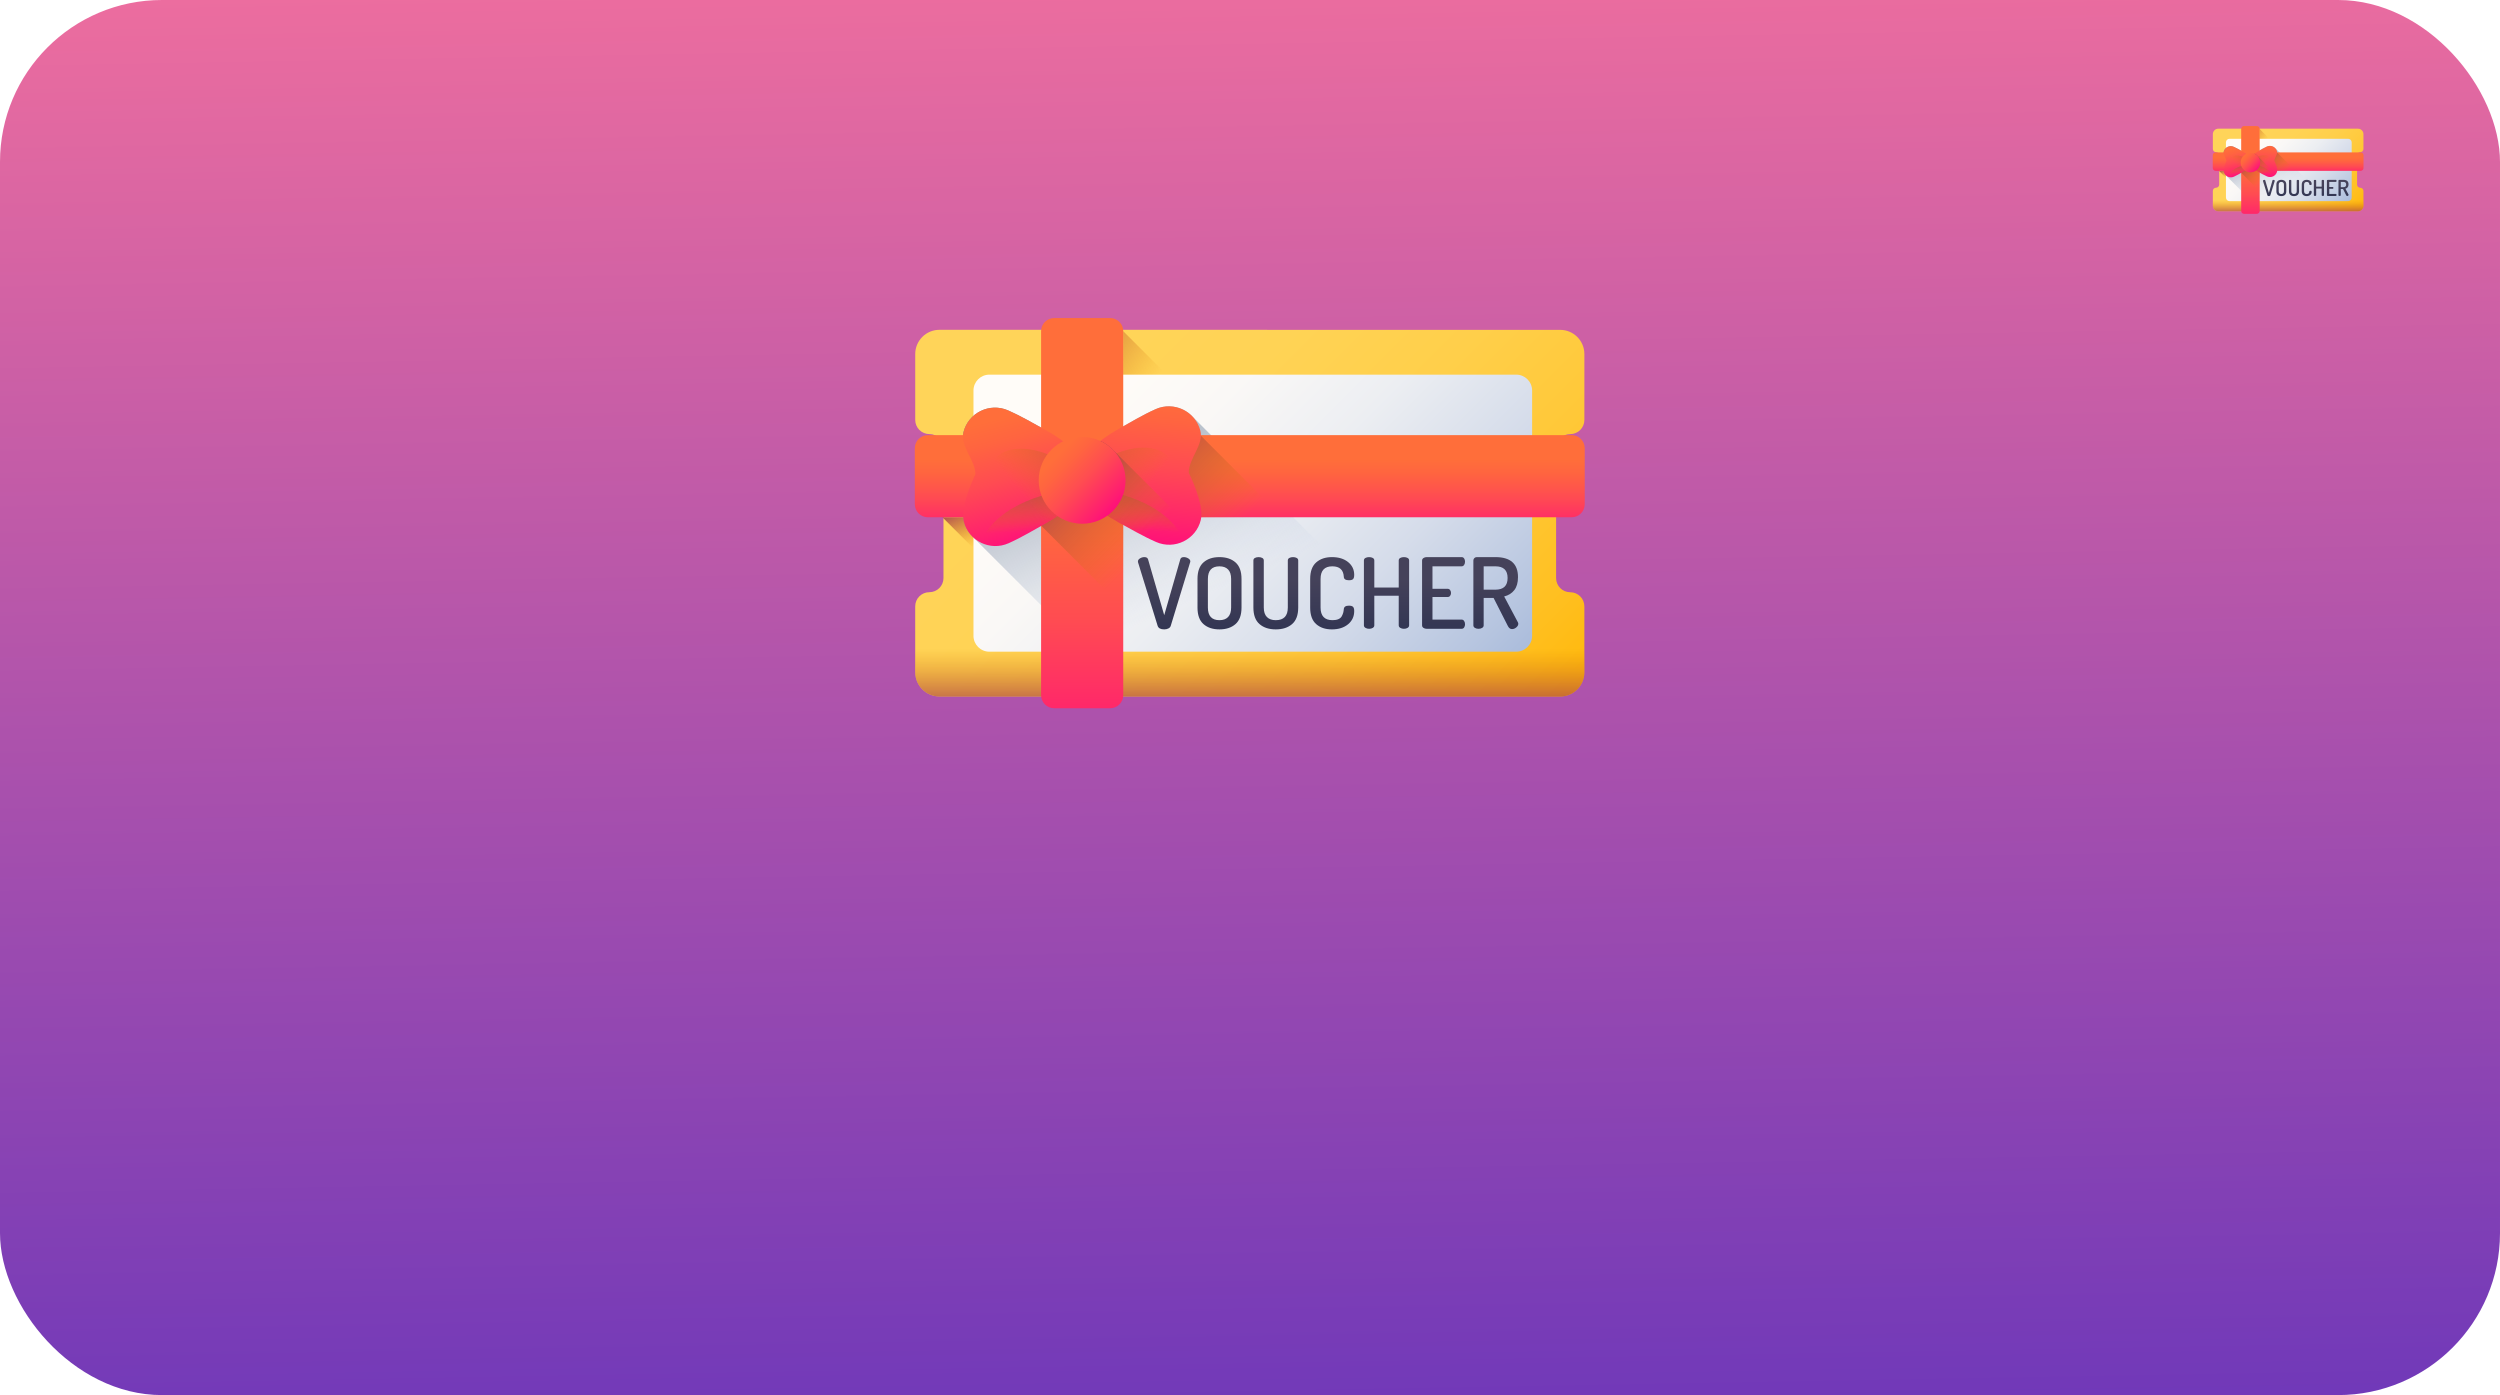 <svg width="448" height="250" viewBox="0 0 448 250" fill="none" xmlns="http://www.w3.org/2000/svg">
<rect width="448" height="250" rx="29.025" fill="url(#paint0_linear)"/>
<path d="M281.388 77.793C282.786 77.793 283.92 76.66 283.92 75.261L283.921 63.453C283.921 61.055 281.978 59.11 279.579 59.11L168.352 59.102C165.953 59.102 164.009 61.046 164.009 63.444V75.252C164.009 76.651 165.142 77.785 166.54 77.786C167.94 77.786 169.073 78.919 169.073 80.318L169.071 103.589C169.071 104.988 167.937 106.122 166.538 106.122C165.14 106.122 164.006 107.256 164.006 108.654L164.005 120.463C164.005 122.861 165.949 124.805 168.347 124.806L279.575 124.813C281.973 124.813 283.918 122.869 283.918 120.471L283.918 108.663C283.918 107.264 282.785 106.13 281.386 106.13C279.987 106.13 278.853 104.996 278.853 103.597L278.855 80.325C278.855 78.927 279.989 77.793 281.388 77.793Z" fill="url(#paint1_linear)"/>
<path d="M164.006 109.48L164.005 120.463C164.005 122.861 165.948 124.805 168.346 124.806L279.574 124.813C281.973 124.813 283.917 122.869 283.917 120.472L283.918 109.481H164.006V109.48Z" fill="url(#paint2_linear)"/>
<path d="M168.882 92.694L176.855 100.667V92.694H168.882Z" fill="url(#paint3_linear)"/>
<path d="M201.279 59.345L209.912 67.977H201.279V59.345Z" fill="url(#paint4_linear)"/>
<path d="M271.709 116.781H177.294C175.721 116.781 174.446 115.507 174.446 113.933V69.985C174.446 68.412 175.721 67.136 177.294 67.136H271.709C273.282 67.136 274.557 68.412 274.557 69.985V113.933C274.557 115.506 273.282 116.781 271.709 116.781Z" fill="url(#paint5_linear)"/>
<path d="M213.822 74.777C212.196 72.951 209.492 72.246 207.08 73.323C204.722 74.378 202.455 75.757 200.381 76.909C199.127 77.606 198.1 78.309 197.183 79.01C196.191 78.551 195.086 78.294 193.922 78.294C192.7 78.294 191.545 78.576 190.515 79.078C189.609 78.403 188.594 77.727 187.364 77.058C185.28 75.925 183.001 74.568 180.633 73.536C177.325 72.094 173.499 73.982 172.64 77.486C172.025 80 174.82 82.489 174.794 84.989C174.794 84.989 171.995 90.642 172.715 93.471C173.013 94.641 173.643 95.625 174.472 96.363L197.964 119.855C198.114 120.025 198.276 120.185 198.443 120.335C198.912 120.863 199.471 121.298 200.087 121.624C200.181 121.674 200.276 121.721 200.372 121.765C200.376 121.766 200.38 121.768 200.383 121.769C200.476 121.812 200.569 121.853 200.664 121.89C200.672 121.893 200.679 121.896 200.686 121.898C200.777 121.934 200.869 121.968 200.961 121.999C200.973 122.003 200.984 122.006 200.996 122.01C201.084 122.039 201.174 122.066 201.263 122.092C201.279 122.095 201.295 122.1 201.31 122.104C201.396 122.127 201.483 122.148 201.57 122.168C201.589 122.172 201.609 122.176 201.628 122.18C201.712 122.198 201.796 122.213 201.881 122.227C201.904 122.231 201.927 122.235 201.949 122.238C202.031 122.251 202.112 122.261 202.195 122.27C202.221 122.273 202.247 122.276 202.274 122.278C202.352 122.287 202.431 122.291 202.511 122.296C202.54 122.298 202.569 122.3 202.6 122.3C202.676 122.304 202.752 122.305 202.829 122.305C202.861 122.305 202.894 122.305 202.927 122.304C203 122.303 203.074 122.3 203.147 122.296C203.183 122.293 203.219 122.292 203.255 122.289C203.326 122.284 203.397 122.277 203.468 122.268C203.506 122.264 203.544 122.26 203.582 122.256C203.651 122.246 203.721 122.235 203.789 122.223C203.83 122.216 203.869 122.211 203.909 122.202C203.976 122.19 204.044 122.174 204.113 122.158C204.153 122.149 204.193 122.141 204.234 122.131C204.302 122.114 204.37 122.093 204.438 122.073C204.477 122.062 204.518 122.052 204.557 122.039C204.63 122.017 204.703 121.99 204.774 121.964C204.809 121.952 204.844 121.941 204.878 121.929C204.984 121.888 205.09 121.844 205.195 121.798C206.669 121.139 208.107 120.353 209.486 119.575C209.76 119.419 210.034 119.264 210.304 119.11C210.846 118.803 211.376 118.5 211.894 118.212C212.623 117.806 213.277 117.399 213.877 116.991C213.907 116.971 213.934 116.951 213.963 116.93C215.216 117.795 216.736 118.303 218.373 118.303C220.062 118.303 221.625 117.762 222.9 116.848C223.508 117.255 224.171 117.66 224.911 118.063C225.172 118.205 225.436 118.35 225.703 118.499C227.302 119.383 229.002 120.356 230.759 121.184C231.052 121.322 231.347 121.457 231.643 121.585C231.749 121.632 231.856 121.674 231.962 121.713C231.996 121.726 232.03 121.736 232.064 121.748C232.066 121.749 232.069 121.75 232.072 121.751C232.106 121.763 232.139 121.774 232.173 121.785C232.21 121.797 232.247 121.81 232.283 121.821C232.323 121.833 232.362 121.843 232.401 121.854C232.467 121.873 232.533 121.892 232.6 121.908C232.607 121.91 232.611 121.911 232.618 121.913C232.654 121.921 232.691 121.928 232.728 121.936C232.796 121.951 232.865 121.966 232.934 121.979C232.971 121.986 233.008 121.991 233.045 121.997C233.077 122.002 233.107 122.007 233.138 122.012C233.179 122.017 233.22 122.024 233.261 122.028C233.298 122.033 233.336 122.037 233.373 122.04C233.439 122.047 233.505 122.054 233.57 122.059C233.581 122.06 233.591 122.06 233.602 122.06C233.633 122.062 233.664 122.063 233.695 122.064C233.769 122.068 233.842 122.071 233.916 122.071C233.949 122.071 233.981 122.071 234.014 122.071H234.025C234.05 122.071 234.075 122.071 234.101 122.07C234.148 122.069 234.196 122.067 234.243 122.065C234.273 122.063 234.303 122.061 234.332 122.06C234.4 122.055 234.467 122.05 234.535 122.044C234.549 122.042 234.565 122.04 234.58 122.039C234.602 122.037 234.625 122.034 234.647 122.03C234.73 122.021 234.811 122.01 234.893 121.996C234.916 121.993 234.938 121.989 234.961 121.985C234.973 121.983 234.987 121.981 235 121.978C235.014 121.976 235.028 121.973 235.042 121.971C235.1 121.961 235.157 121.948 235.214 121.935C235.233 121.931 235.252 121.927 235.27 121.922C235.339 121.907 235.408 121.89 235.476 121.872C235.492 121.867 235.508 121.863 235.524 121.858C235.527 121.857 235.529 121.856 235.531 121.856C235.547 121.852 235.561 121.847 235.576 121.843C235.667 121.818 235.757 121.789 235.845 121.759C235.856 121.755 235.867 121.752 235.877 121.748C235.97 121.716 236.062 121.681 236.153 121.645C236.16 121.642 236.168 121.639 236.175 121.635C236.243 121.608 236.31 121.58 236.376 121.549C236.387 121.544 236.398 121.539 236.409 121.535C236.424 121.527 236.439 121.52 236.454 121.513C236.458 121.511 236.462 121.51 236.465 121.508C236.725 121.385 236.974 121.244 237.213 121.085C237.218 121.081 237.224 121.078 237.229 121.074C237.489 120.9 237.736 120.704 237.966 120.49C237.968 120.488 237.969 120.486 237.971 120.484C238.76 119.745 239.355 118.777 239.634 117.636C240.329 114.801 237.478 109.174 237.478 109.174C237.428 106.673 240.2 104.159 239.56 101.651C239.261 100.476 238.627 99.489 237.794 98.749L213.822 74.777Z" fill="url(#paint6_linear)"/>
<path d="M163.933 90.351V80.319C163.933 79.025 164.981 77.976 166.276 77.976H281.639C282.933 77.976 283.983 79.025 283.983 80.319V90.351C283.983 91.645 282.934 92.695 281.639 92.695H166.276C164.981 92.695 163.933 91.645 163.933 90.351V90.351Z" fill="url(#paint7_linear)"/>
<path d="M206.26 92.695H229.811L215.092 77.976H206.26V92.695Z" fill="url(#paint8_linear)"/>
<path d="M198.939 126.916H188.907C187.613 126.916 186.564 125.866 186.564 124.572V59.344C186.564 58.05 187.613 57 188.907 57H198.939C200.233 57 201.283 58.049 201.283 59.344V124.572C201.283 125.866 200.233 126.916 198.939 126.916Z" fill="url(#paint9_linear)"/>
<path d="M186.564 94.185L201.284 108.904V87.789H186.564V94.185Z" fill="url(#paint10_linear)"/>
<path d="M192.026 80.269C190.736 79.203 189.319 78.119 187.364 77.057C185.28 75.923 183 74.566 180.632 73.533C177.324 72.093 173.499 73.98 172.64 77.485C172.025 79.999 174.82 82.487 174.794 84.988C174.794 84.988 171.995 90.641 172.715 93.469C173.606 96.965 177.45 98.817 180.743 97.345C183.102 96.291 185.369 94.912 187.442 93.759C189.387 92.678 190.794 91.581 192.074 90.503C195.254 87.825 195.231 82.917 192.026 80.269Z" fill="url(#paint11_linear)"/>
<path d="M213.027 84.722C212.977 82.221 215.749 79.706 215.11 77.198C214.219 73.702 210.375 71.85 207.082 73.322C204.723 74.376 202.456 75.755 200.383 76.908C198.438 77.99 197.031 79.086 195.752 80.163C192.571 82.842 192.595 87.751 195.799 90.398C197.089 91.464 198.506 92.547 200.461 93.611C202.546 94.744 204.825 96.101 207.193 97.133C210.501 98.575 214.327 96.687 215.185 93.183C215.879 90.348 213.027 84.722 213.027 84.722Z" fill="url(#paint12_linear)"/>
<path d="M192.072 90.505C193.085 89.651 193.771 88.572 194.134 87.411C188.252 87.966 179.068 90.003 175.633 97.172C177.153 97.976 179.022 98.114 180.741 97.346C183.099 96.292 185.366 94.913 187.44 93.761C189.385 92.679 190.791 91.582 192.072 90.505Z" fill="url(#paint13_linear)"/>
<path d="M177.227 84.992C177.238 87.346 177.547 93.821 184.04 95.677C185.217 95.029 186.355 94.364 187.441 93.76C189.386 92.68 190.792 91.582 192.073 90.505C193.855 89.004 194.631 86.802 194.404 84.69C194.404 84.69 190.996 82.87 189.483 82.147C181.309 78.234 177.211 81.68 177.227 84.992Z" fill="url(#paint14_linear)"/>
<path d="M195.797 90.4C194.776 89.556 194.08 88.483 193.705 87.325C199.592 87.825 208.795 89.776 212.297 96.913C210.784 97.731 208.917 97.887 207.191 97.135C204.822 96.103 202.543 94.745 200.459 93.612C198.504 92.549 197.087 91.465 195.797 90.4Z" fill="url(#paint15_linear)"/>
<path d="M210.592 84.748C210.603 87.102 210.355 93.579 203.88 95.496C202.697 94.859 201.552 94.205 200.461 93.611C198.506 92.549 197.089 91.465 195.8 90.399C194.002 88.915 193.207 86.721 193.413 84.606C193.413 84.606 196.803 82.755 198.31 82.017C206.448 78.028 210.577 81.437 210.592 84.748Z" fill="url(#paint16_linear)"/>
<path d="M214.165 95.319L199.607 80.763C198.925 80.032 198.102 79.434 197.183 79.009C196.678 79.395 196.207 79.781 195.751 80.164C192.571 82.842 192.594 87.75 195.8 90.399C197.089 91.464 198.506 92.548 200.462 93.611C202.546 94.744 204.825 96.101 207.194 97.133C209.741 98.244 212.595 97.377 214.165 95.319Z" fill="url(#paint17_linear)"/>
<path d="M201.695 86.073C201.695 90.368 198.212 93.852 193.916 93.852C189.62 93.852 186.137 90.368 186.137 86.073C186.137 81.776 189.62 78.294 193.916 78.294C198.212 78.294 201.695 81.776 201.695 86.073Z" fill="url(#paint18_linear)"/>
<path d="M203.917 100.607C203.917 100.397 204.041 100.215 204.286 100.062C204.532 99.91 204.796 99.834 205.077 99.834C205.429 99.834 205.645 99.963 205.728 100.221L208.628 110.238L211.51 100.221C211.59 99.963 211.8 99.834 212.138 99.834C212.418 99.834 212.682 99.91 212.933 100.062C213.183 100.213 213.309 100.395 213.309 100.605C213.309 100.639 213.297 100.692 213.274 100.762L209.796 112.151C209.738 112.351 209.597 112.508 209.377 112.619C209.156 112.731 208.906 112.787 208.628 112.787C207.983 112.787 207.591 112.576 207.45 112.154L203.934 100.766C203.923 100.73 203.917 100.678 203.917 100.607Z" fill="url(#paint19_linear)"/>
<path d="M214.591 108.868V103.753C214.591 102.406 214.948 101.416 215.662 100.783C216.377 100.15 217.332 99.834 218.527 99.834C219.723 99.834 220.68 100.15 221.401 100.783C222.121 101.416 222.481 102.406 222.481 103.753V108.868C222.481 110.215 222.121 111.205 221.401 111.837C220.68 112.47 219.723 112.787 218.527 112.787C217.332 112.787 216.377 112.47 215.662 111.837C214.947 111.205 214.591 110.215 214.591 108.868ZM216.453 108.868C216.453 110.379 217.144 111.135 218.527 111.135C219.195 111.135 219.711 110.947 220.073 110.572C220.436 110.198 220.618 109.629 220.618 108.868V103.753C220.618 102.991 220.437 102.424 220.073 102.049C219.711 101.673 219.195 101.487 218.527 101.487C217.144 101.487 216.453 102.242 216.453 103.753V108.868Z" fill="url(#paint20_linear)"/>
<path d="M224.608 108.869V100.432C224.608 100.234 224.699 100.083 224.88 99.984C225.062 99.885 225.282 99.835 225.54 99.835C225.797 99.835 226.017 99.885 226.198 99.984C226.381 100.083 226.471 100.234 226.471 100.432V108.869C226.471 109.63 226.658 110.199 227.034 110.573C227.408 110.948 227.936 111.136 228.616 111.136C230.056 111.136 230.777 110.38 230.777 108.868V100.432C230.777 100.233 230.868 100.083 231.05 99.984C231.231 99.885 231.45 99.834 231.709 99.834C231.966 99.834 232.186 99.885 232.368 99.984C232.549 100.083 232.64 100.233 232.64 100.432V108.868C232.64 110.216 232.274 111.205 231.542 111.838C230.809 112.471 229.834 112.787 228.616 112.787C227.408 112.787 226.439 112.471 225.707 111.838C224.974 111.206 224.608 110.216 224.608 108.869Z" fill="url(#paint21_linear)"/>
<path d="M234.783 108.868V103.753C234.783 102.406 235.143 101.416 235.864 100.783C236.585 100.15 237.525 99.834 238.685 99.834C239.88 99.834 240.844 100.13 241.576 100.721C242.308 101.313 242.674 102.077 242.674 103.014C242.674 103.39 242.604 103.644 242.463 103.779C242.323 103.914 242.082 103.982 241.742 103.982C241.133 103.982 240.823 103.776 240.811 103.366C240.741 102.113 240.055 101.486 238.755 101.486C237.349 101.486 236.646 102.241 236.646 103.753V108.868C236.646 110.379 237.361 111.135 238.79 111.135C239.212 111.135 239.563 111.073 239.845 110.951C240.126 110.827 240.328 110.648 240.451 110.414C240.574 110.18 240.659 109.975 240.705 109.799C240.752 109.624 240.788 109.406 240.811 109.149C240.847 108.739 241.151 108.534 241.725 108.534C242.065 108.534 242.308 108.601 242.455 108.736C242.6 108.871 242.674 109.125 242.674 109.501C242.674 110.473 242.305 111.264 241.567 111.873C240.829 112.482 239.862 112.787 238.668 112.787C237.507 112.787 236.57 112.47 235.856 111.837C235.14 111.205 234.783 110.215 234.783 108.868Z" fill="url(#paint22_linear)"/>
<path d="M244.413 112.066V100.431C244.413 100.233 244.504 100.083 244.685 99.984C244.866 99.885 245.086 99.834 245.345 99.834C245.602 99.834 245.822 99.884 246.003 99.984C246.184 100.083 246.276 100.233 246.276 100.431V105.282H250.652V100.431C250.652 100.233 250.743 100.083 250.924 99.984C251.106 99.885 251.325 99.834 251.584 99.834C251.841 99.834 252.061 99.884 252.242 99.984C252.424 100.083 252.514 100.233 252.514 100.431V112.066C252.514 112.254 252.424 112.403 252.242 112.514C252.061 112.626 251.841 112.682 251.584 112.682C251.337 112.682 251.12 112.626 250.933 112.514C250.746 112.403 250.652 112.254 250.652 112.066V106.759H246.276V112.066C246.276 112.254 246.184 112.403 246.003 112.514C245.822 112.626 245.602 112.682 245.345 112.682C245.098 112.682 244.881 112.626 244.694 112.514C244.507 112.403 244.413 112.254 244.413 112.066Z" fill="url(#paint23_linear)"/>
<path d="M254.836 112.066V100.449C254.836 100.262 254.918 100.113 255.082 100.001C255.246 99.889 255.44 99.834 255.662 99.834H261.919C262.118 99.834 262.27 99.916 262.376 100.08C262.481 100.244 262.534 100.431 262.534 100.642C262.534 100.877 262.478 101.076 262.367 101.24C262.256 101.404 262.106 101.486 261.919 101.486H256.699V105.511H259.405C259.593 105.511 259.742 105.584 259.854 105.73C259.965 105.877 260.021 106.055 260.021 106.267C260.021 106.454 259.968 106.621 259.862 106.768C259.757 106.914 259.605 106.987 259.405 106.987H256.699V111.029H261.919C262.106 111.029 262.256 111.111 262.367 111.275C262.478 111.44 262.534 111.639 262.534 111.873C262.534 112.084 262.481 112.271 262.376 112.435C262.27 112.599 262.118 112.681 261.919 112.681H255.662C255.44 112.681 255.246 112.626 255.082 112.514C254.918 112.403 254.836 112.254 254.836 112.066Z" fill="url(#paint24_linear)"/>
<path d="M264.028 112.066V100.431C264.028 100.268 264.086 100.127 264.204 100.01C264.32 99.893 264.468 99.834 264.643 99.834H267.982C270.677 99.834 272.024 101.03 272.024 103.419C272.024 104.411 271.802 105.19 271.357 105.756C270.911 106.322 270.308 106.698 269.547 106.885L272.007 111.518C272.054 111.6 272.077 111.688 272.077 111.782C272.077 112.017 271.957 112.234 271.717 112.434C271.476 112.634 271.222 112.734 270.953 112.734C270.648 112.734 270.402 112.552 270.214 112.188L267.648 107.145H265.873V112.064C265.873 112.252 265.782 112.402 265.601 112.514C265.42 112.626 265.2 112.682 264.941 112.682C264.696 112.682 264.482 112.626 264.3 112.514C264.119 112.403 264.028 112.254 264.028 112.066ZM265.874 105.669H267.982C269.435 105.669 270.162 104.973 270.162 103.578C270.162 102.184 269.435 101.486 267.982 101.486H265.874V105.669Z" fill="url(#paint25_linear)"/>
<path d="M422.96 27.267C423.275 27.267 423.53 27.012 423.53 26.697L423.531 24.039C423.531 23.499 423.093 23.062 422.553 23.062L397.519 23.06C396.979 23.06 396.542 23.497 396.542 24.037V26.695C396.542 27.01 396.797 27.265 397.112 27.265C397.427 27.265 397.682 27.52 397.682 27.835L397.681 33.073C397.681 33.388 397.426 33.643 397.111 33.643C396.796 33.643 396.541 33.898 396.541 34.213L396.541 36.87C396.541 37.41 396.979 37.848 397.518 37.848L422.552 37.849C423.092 37.849 423.53 37.412 423.53 36.872L423.53 34.215C423.53 33.9 423.275 33.645 422.96 33.645C422.645 33.645 422.39 33.389 422.39 33.074L422.39 27.837C422.39 27.522 422.646 27.267 422.96 27.267Z" fill="url(#paint26_linear)"/>
<path d="M396.541 34.398L396.541 36.871C396.541 37.41 396.978 37.848 397.518 37.848L422.552 37.85C423.092 37.85 423.53 37.412 423.53 36.872L423.53 34.399H396.541V34.398Z" fill="url(#paint27_linear)"/>
<path d="M397.641 30.62L399.435 32.415V30.62H397.641Z" fill="url(#paint28_linear)"/>
<path d="M404.93 23.115L406.873 25.058H404.93V23.115Z" fill="url(#paint29_linear)"/>
<path d="M420.782 36.042H399.532C399.178 36.042 398.891 35.755 398.891 35.401V25.509C398.891 25.155 399.178 24.868 399.532 24.868H420.782C421.136 24.868 421.423 25.155 421.423 25.509V35.401C421.423 35.755 421.136 36.042 420.782 36.042Z" fill="url(#paint30_linear)"/>
<path d="M407.752 26.588C407.386 26.177 406.777 26.018 406.234 26.261C405.703 26.498 405.193 26.808 404.727 27.068C404.444 27.225 404.213 27.383 404.007 27.541C403.783 27.437 403.535 27.38 403.273 27.38C402.998 27.38 402.738 27.443 402.506 27.556C402.302 27.404 402.073 27.252 401.797 27.101C401.328 26.846 400.815 26.541 400.282 26.309C399.537 25.984 398.676 26.409 398.483 27.198C398.344 27.764 398.973 28.324 398.967 28.886C398.967 28.886 398.337 30.159 398.5 30.796C398.567 31.059 398.709 31.28 398.895 31.446L404.182 36.734C404.216 36.772 404.253 36.808 404.29 36.842C404.396 36.961 404.522 37.059 404.66 37.132C404.681 37.143 404.703 37.154 404.724 37.163C404.725 37.164 404.726 37.164 404.727 37.164C404.748 37.174 404.769 37.183 404.79 37.192C404.792 37.192 404.794 37.193 404.795 37.194C404.816 37.202 404.836 37.209 404.857 37.216C404.86 37.217 404.862 37.218 404.865 37.219C404.885 37.225 404.905 37.231 404.925 37.237C404.929 37.238 404.932 37.239 404.936 37.24C404.955 37.245 404.974 37.25 404.994 37.254C404.998 37.255 405.003 37.256 405.007 37.257C405.026 37.261 405.045 37.264 405.064 37.268C405.069 37.268 405.074 37.269 405.079 37.27C405.098 37.273 405.116 37.275 405.135 37.277C405.14 37.278 405.146 37.279 405.152 37.279C405.17 37.281 405.188 37.282 405.206 37.283C405.212 37.283 405.219 37.284 405.226 37.284C405.243 37.285 405.26 37.285 405.277 37.285C405.285 37.285 405.292 37.285 405.299 37.285C405.316 37.285 405.333 37.284 405.349 37.283C405.357 37.282 405.365 37.282 405.373 37.282C405.389 37.28 405.405 37.279 405.421 37.277C405.43 37.276 405.438 37.275 405.447 37.274C405.462 37.272 405.478 37.269 405.494 37.267C405.503 37.265 405.511 37.264 405.52 37.262C405.536 37.259 405.551 37.256 405.566 37.252C405.575 37.25 405.584 37.248 405.594 37.246C405.609 37.242 405.624 37.237 405.64 37.233C405.648 37.23 405.657 37.228 405.666 37.225C405.683 37.22 405.699 37.214 405.715 37.208C405.723 37.206 405.731 37.203 405.738 37.2C405.762 37.191 405.786 37.181 405.81 37.171C406.142 37.023 406.465 36.846 406.776 36.671C406.837 36.636 406.899 36.601 406.96 36.566C407.082 36.497 407.201 36.429 407.318 36.364C407.482 36.273 407.629 36.181 407.764 36.089C407.771 36.084 407.777 36.08 407.783 36.075C408.065 36.27 408.407 36.384 408.776 36.384C409.156 36.384 409.508 36.263 409.795 36.057C409.932 36.148 410.081 36.24 410.247 36.33C410.306 36.362 410.366 36.395 410.426 36.428C410.785 36.627 411.168 36.846 411.564 37.033C411.63 37.064 411.696 37.094 411.763 37.123C411.787 37.134 411.81 37.143 411.834 37.152C411.842 37.155 411.85 37.157 411.857 37.16C411.858 37.16 411.858 37.16 411.859 37.16C411.867 37.163 411.874 37.166 411.882 37.168C411.89 37.171 411.898 37.174 411.907 37.176C411.916 37.179 411.924 37.181 411.933 37.184C411.948 37.188 411.963 37.192 411.978 37.196C411.979 37.196 411.98 37.197 411.982 37.197C411.99 37.199 411.998 37.2 412.007 37.202C412.022 37.206 412.038 37.209 412.053 37.212C412.062 37.213 412.07 37.214 412.078 37.216C412.085 37.217 412.092 37.218 412.099 37.219C412.108 37.22 412.118 37.222 412.127 37.223C412.135 37.224 412.144 37.225 412.152 37.225C412.167 37.227 412.182 37.229 412.196 37.23C412.199 37.23 412.201 37.23 412.204 37.23C412.211 37.23 412.217 37.231 412.224 37.231C412.241 37.232 412.258 37.232 412.274 37.233C412.282 37.233 412.289 37.233 412.296 37.232H412.299C412.304 37.232 412.31 37.232 412.316 37.232C412.326 37.232 412.337 37.231 412.348 37.231C412.354 37.231 412.361 37.23 412.368 37.23C412.383 37.229 412.398 37.228 412.413 37.226C412.417 37.226 412.42 37.225 412.423 37.225C412.429 37.225 412.434 37.224 412.439 37.223C412.457 37.221 412.476 37.219 412.494 37.216C412.499 37.215 412.504 37.214 412.509 37.213C412.512 37.212 412.515 37.212 412.518 37.212C412.521 37.211 412.525 37.211 412.528 37.21C412.541 37.208 412.553 37.205 412.566 37.202C412.57 37.201 412.575 37.2 412.579 37.199C412.594 37.195 412.61 37.192 412.625 37.188C412.629 37.187 412.633 37.185 412.636 37.184C412.637 37.184 412.637 37.184 412.638 37.184C412.641 37.183 412.644 37.182 412.648 37.181C412.668 37.175 412.688 37.169 412.708 37.162C412.711 37.161 412.713 37.161 412.716 37.16C412.736 37.153 412.757 37.145 412.778 37.136C412.779 37.136 412.781 37.135 412.783 37.134C412.798 37.128 412.813 37.122 412.828 37.115C412.83 37.114 412.833 37.113 412.835 37.112C412.839 37.11 412.842 37.108 412.845 37.107C412.846 37.106 412.847 37.106 412.848 37.106C412.906 37.078 412.962 37.046 413.016 37.011C413.017 37.01 413.019 37.009 413.02 37.008C413.078 36.969 413.134 36.925 413.186 36.877C413.186 36.876 413.186 36.876 413.187 36.875C413.364 36.709 413.498 36.491 413.561 36.234C413.717 35.596 413.076 34.33 413.076 34.33C413.065 33.767 413.688 33.201 413.545 32.637C413.477 32.372 413.334 32.15 413.147 31.983L407.752 26.588Z" fill="url(#paint31_linear)"/>
<path d="M396.525 30.094V27.836C396.525 27.544 396.761 27.308 397.053 27.308H423.018C423.309 27.308 423.545 27.544 423.545 27.836V30.094C423.545 30.385 423.309 30.621 423.018 30.621H397.053C396.761 30.621 396.525 30.385 396.525 30.094V30.094Z" fill="url(#paint32_linear)"/>
<path d="M406.052 30.621H411.353L408.04 27.308H406.052V30.621Z" fill="url(#paint33_linear)"/>
<path d="M404.405 38.323H402.147C401.856 38.323 401.62 38.087 401.62 37.795V23.114C401.62 22.823 401.856 22.587 402.147 22.587H404.405C404.697 22.587 404.933 22.823 404.933 23.114V37.795C404.933 38.087 404.697 38.323 404.405 38.323Z" fill="url(#paint34_linear)"/>
<path d="M401.62 30.956L404.933 34.269V29.516H401.62V30.956Z" fill="url(#paint35_linear)"/>
<path d="M402.846 27.824C402.556 27.584 402.237 27.34 401.797 27.101C401.328 26.846 400.815 26.541 400.281 26.308C399.537 25.984 398.676 26.409 398.483 27.198C398.344 27.763 398.973 28.323 398.967 28.886C398.967 28.886 398.337 30.159 398.5 30.795C398.7 31.582 399.565 31.999 400.307 31.668C400.837 31.43 401.348 31.12 401.814 30.86C402.252 30.617 402.569 30.37 402.857 30.128C403.573 29.525 403.567 28.42 402.846 27.824Z" fill="url(#paint36_linear)"/>
<path d="M407.573 28.826C407.562 28.263 408.186 27.697 408.042 27.133C407.841 26.346 406.976 25.929 406.235 26.26C405.704 26.498 405.194 26.808 404.727 27.067C404.29 27.311 403.973 27.558 403.685 27.8C402.969 28.403 402.974 29.508 403.696 30.104C403.986 30.343 404.305 30.587 404.745 30.827C405.214 31.082 405.727 31.387 406.26 31.619C407.005 31.944 407.866 31.519 408.059 30.73C408.215 30.092 407.573 28.826 407.573 28.826Z" fill="url(#paint37_linear)"/>
<path d="M402.859 30.128C403.087 29.936 403.241 29.693 403.323 29.432C401.999 29.557 399.932 30.015 399.159 31.628C399.501 31.809 399.922 31.841 400.309 31.668C400.84 31.43 401.35 31.12 401.817 30.861C402.254 30.617 402.571 30.37 402.859 30.128Z" fill="url(#paint38_linear)"/>
<path d="M399.517 28.887C399.519 29.417 399.589 30.874 401.05 31.292C401.315 31.146 401.571 30.996 401.816 30.86C402.253 30.617 402.57 30.37 402.858 30.128C403.259 29.79 403.434 29.294 403.383 28.819C403.383 28.819 402.616 28.41 402.275 28.247C400.435 27.366 399.513 28.142 399.517 28.887Z" fill="url(#paint39_linear)"/>
<path d="M403.697 30.104C403.468 29.914 403.311 29.673 403.227 29.412C404.551 29.525 406.623 29.964 407.411 31.57C407.071 31.754 406.65 31.789 406.262 31.62C405.729 31.388 405.216 31.082 404.747 30.827C404.307 30.588 403.988 30.344 403.697 30.104Z" fill="url(#paint40_linear)"/>
<path d="M407.025 28.832C407.028 29.362 406.972 30.82 405.514 31.251C405.248 31.108 404.991 30.961 404.745 30.827C404.305 30.588 403.986 30.344 403.696 30.104C403.291 29.77 403.112 29.276 403.159 28.8C403.159 28.8 403.922 28.384 404.261 28.218C406.092 27.32 407.022 28.087 407.025 28.832Z" fill="url(#paint41_linear)"/>
<path d="M407.829 31.211L404.553 27.935C404.399 27.771 404.214 27.636 404.007 27.54C403.894 27.627 403.787 27.714 403.685 27.8C402.969 28.403 402.974 29.508 403.696 30.104C403.986 30.344 404.305 30.588 404.745 30.827C405.214 31.082 405.727 31.387 406.26 31.62C406.834 31.87 407.476 31.675 407.829 31.211Z" fill="url(#paint42_linear)"/>
<path d="M405.025 29.131C405.025 30.097 404.241 30.881 403.274 30.881C402.307 30.881 401.523 30.097 401.523 29.131C401.523 28.163 402.307 27.38 403.274 27.38C404.241 27.38 405.025 28.163 405.025 29.131Z" fill="url(#paint43_linear)"/>
<path d="M405.523 32.402C405.523 32.354 405.551 32.313 405.607 32.279C405.662 32.245 405.721 32.228 405.785 32.228C405.864 32.228 405.912 32.257 405.931 32.315L406.584 34.569L407.232 32.315C407.251 32.257 407.298 32.228 407.374 32.228C407.437 32.228 407.496 32.245 407.553 32.279C407.609 32.313 407.637 32.354 407.637 32.401C407.637 32.409 407.635 32.421 407.629 32.437L406.847 35C406.833 35.045 406.802 35.08 406.752 35.105C406.703 35.13 406.646 35.143 406.584 35.143C406.439 35.143 406.35 35.095 406.319 35.001L405.527 32.437C405.525 32.429 405.523 32.418 405.523 32.402Z" fill="url(#paint44_linear)"/>
<path d="M407.928 34.261V33.11C407.928 32.807 408.008 32.584 408.169 32.441C408.33 32.299 408.545 32.228 408.814 32.228C409.083 32.228 409.298 32.299 409.46 32.441C409.623 32.584 409.704 32.807 409.704 33.11V34.261C409.704 34.564 409.623 34.787 409.46 34.929C409.298 35.072 409.083 35.143 408.814 35.143C408.545 35.143 408.33 35.072 408.169 34.929C408.008 34.787 407.928 34.564 407.928 34.261ZM408.347 34.261C408.347 34.601 408.502 34.771 408.814 34.771C408.964 34.771 409.08 34.729 409.162 34.645C409.243 34.56 409.284 34.432 409.284 34.261V33.11C409.284 32.938 409.244 32.81 409.162 32.726C409.08 32.642 408.964 32.6 408.814 32.6C408.502 32.6 408.347 32.77 408.347 33.11V34.261Z" fill="url(#paint45_linear)"/>
<path d="M410.183 34.261V32.362C410.183 32.318 410.203 32.284 410.244 32.261C410.285 32.239 410.334 32.228 410.392 32.228C410.45 32.228 410.5 32.239 410.54 32.261C410.582 32.284 410.602 32.318 410.602 32.362V34.261C410.602 34.432 410.644 34.56 410.728 34.645C410.813 34.729 410.932 34.771 411.084 34.771C411.409 34.771 411.571 34.601 411.571 34.261V32.362C411.571 32.317 411.591 32.284 411.632 32.261C411.673 32.239 411.723 32.228 411.781 32.228C411.839 32.228 411.888 32.239 411.929 32.261C411.97 32.284 411.99 32.317 411.99 32.362V34.261C411.99 34.564 411.908 34.787 411.743 34.929C411.578 35.072 411.359 35.143 411.084 35.143C410.813 35.143 410.595 35.072 410.43 34.929C410.265 34.787 410.183 34.564 410.183 34.261Z" fill="url(#paint46_linear)"/>
<path d="M412.473 34.261V33.11C412.473 32.807 412.554 32.584 412.716 32.441C412.878 32.299 413.09 32.228 413.351 32.228C413.62 32.228 413.837 32.294 414.001 32.427C414.166 32.561 414.249 32.733 414.249 32.944C414.249 33.028 414.233 33.085 414.201 33.116C414.17 33.146 414.115 33.161 414.039 33.161C413.902 33.161 413.832 33.115 413.829 33.023C413.814 32.741 413.659 32.599 413.366 32.599C413.05 32.599 412.892 32.77 412.892 33.11V34.261C412.892 34.601 413.053 34.771 413.375 34.771C413.469 34.771 413.549 34.757 413.612 34.73C413.675 34.702 413.721 34.662 413.748 34.609C413.776 34.556 413.795 34.51 413.806 34.471C413.816 34.431 413.824 34.382 413.829 34.324C413.837 34.232 413.906 34.186 414.035 34.186C414.111 34.186 414.166 34.201 414.199 34.231C414.232 34.261 414.249 34.319 414.249 34.403C414.249 34.622 414.166 34.8 414 34.937C413.833 35.074 413.616 35.143 413.347 35.143C413.086 35.143 412.875 35.072 412.714 34.929C412.553 34.787 412.473 34.564 412.473 34.261Z" fill="url(#paint47_linear)"/>
<path d="M414.64 34.981V32.362C414.64 32.317 414.66 32.284 414.701 32.261C414.742 32.239 414.791 32.228 414.849 32.228C414.907 32.228 414.957 32.239 414.998 32.261C415.038 32.284 415.059 32.317 415.059 32.362V33.454H416.044V32.362C416.044 32.317 416.064 32.284 416.105 32.261C416.146 32.239 416.195 32.228 416.254 32.228C416.311 32.228 416.361 32.239 416.402 32.261C416.443 32.284 416.463 32.317 416.463 32.362V34.981C416.463 35.023 416.443 35.057 416.402 35.082C416.361 35.107 416.311 35.119 416.254 35.119C416.198 35.119 416.149 35.107 416.107 35.082C416.065 35.057 416.044 35.023 416.044 34.981V33.786H415.059V34.981C415.059 35.023 415.038 35.057 414.998 35.082C414.957 35.107 414.907 35.119 414.849 35.119C414.794 35.119 414.745 35.107 414.703 35.082C414.661 35.057 414.64 35.023 414.64 34.981Z" fill="url(#paint48_linear)"/>
<path d="M416.984 34.981V32.366C416.984 32.324 417.003 32.29 417.04 32.265C417.077 32.24 417.12 32.228 417.17 32.228H418.578C418.623 32.228 418.658 32.246 418.681 32.283C418.705 32.32 418.717 32.362 418.717 32.41C418.717 32.462 418.704 32.507 418.679 32.544C418.654 32.581 418.621 32.599 418.578 32.599H417.404V33.505H418.013C418.055 33.505 418.089 33.522 418.114 33.555C418.139 33.588 418.151 33.628 418.151 33.675C418.151 33.718 418.139 33.755 418.116 33.788C418.092 33.821 418.058 33.837 418.013 33.837H417.404V34.747H418.578C418.621 34.747 418.654 34.766 418.679 34.803C418.704 34.84 418.717 34.885 418.717 34.937C418.717 34.985 418.705 35.027 418.681 35.064C418.658 35.101 418.623 35.119 418.578 35.119H417.17C417.12 35.119 417.077 35.107 417.04 35.082C417.003 35.057 416.984 35.023 416.984 34.981Z" fill="url(#paint49_linear)"/>
<path d="M419.054 34.981V32.362C419.054 32.325 419.067 32.294 419.093 32.267C419.119 32.241 419.153 32.228 419.192 32.228H419.944C420.55 32.228 420.853 32.497 420.853 33.035C420.853 33.258 420.803 33.433 420.703 33.56C420.603 33.688 420.467 33.773 420.296 33.815L420.849 34.857C420.86 34.876 420.865 34.896 420.865 34.917C420.865 34.97 420.838 35.019 420.784 35.064C420.73 35.109 420.673 35.131 420.612 35.131C420.544 35.131 420.488 35.09 420.446 35.008L419.868 33.873H419.469V34.98C419.469 35.023 419.448 35.056 419.408 35.082C419.367 35.107 419.317 35.119 419.259 35.119C419.204 35.119 419.156 35.107 419.115 35.082C419.074 35.057 419.054 35.023 419.054 34.981ZM419.469 33.541H419.944C420.271 33.541 420.434 33.384 420.434 33.07C420.434 32.757 420.271 32.599 419.944 32.599H419.469V33.541Z" fill="url(#paint50_linear)"/>
<defs>
<linearGradient id="paint0_linear" x1="246.4" y1="-39.352" x2="254.276" y2="403.827" gradientUnits="userSpaceOnUse">
<stop stop-color="#FD749B"/>
<stop offset="1" stop-color="#281AC8"/>
</linearGradient>
<linearGradient id="paint1_linear" x1="192.864" y1="60.859" x2="274.025" y2="142.02" gradientUnits="userSpaceOnUse">
<stop stop-color="#FFD459"/>
<stop offset="0.23" stop-color="#FFD355"/>
<stop offset="0.436" stop-color="#FFCF4A"/>
<stop offset="0.634" stop-color="#FFC838"/>
<stop offset="0.825" stop-color="#FFBF1F"/>
<stop offset="1" stop-color="#FFB400"/>
</linearGradient>
<linearGradient id="paint2_linear" x1="223.961" y1="116.257" x2="223.961" y2="128.307" gradientUnits="userSpaceOnUse">
<stop stop-color="#E58200" stop-opacity="0"/>
<stop offset="0.04" stop-color="#E27F04" stop-opacity="0.039"/>
<stop offset="0.467" stop-color="#C15D2F" stop-opacity="0.467"/>
<stop offset="0.802" stop-color="#AD4949" stop-opacity="0.8"/>
<stop offset="1" stop-color="#A64153"/>
</linearGradient>
<linearGradient id="paint3_linear" x1="175.098" y1="97.79" x2="171.925" y2="90.538" gradientUnits="userSpaceOnUse">
<stop stop-color="#E58200" stop-opacity="0"/>
<stop offset="0.04" stop-color="#E27F04" stop-opacity="0.039"/>
<stop offset="0.467" stop-color="#C15D2F" stop-opacity="0.467"/>
<stop offset="0.802" stop-color="#AD4949" stop-opacity="0.8"/>
<stop offset="1" stop-color="#A64153"/>
</linearGradient>
<linearGradient id="paint4_linear" x1="207.287" y1="67.906" x2="188.887" y2="54.904" gradientUnits="userSpaceOnUse">
<stop stop-color="#E58200" stop-opacity="0"/>
<stop offset="0.04" stop-color="#E27F04" stop-opacity="0.039"/>
<stop offset="0.467" stop-color="#C15D2F" stop-opacity="0.467"/>
<stop offset="0.802" stop-color="#AD4949" stop-opacity="0.8"/>
<stop offset="1" stop-color="#A64153"/>
</linearGradient>
<linearGradient id="paint5_linear" x1="199.281" y1="66.735" x2="265.1" y2="132.563" gradientUnits="userSpaceOnUse">
<stop stop-color="#FFFCF8"/>
<stop offset="0.188" stop-color="#FAF8F6"/>
<stop offset="0.404" stop-color="#ECEEF2"/>
<stop offset="0.635" stop-color="#D5DCEA"/>
<stop offset="0.875" stop-color="#B5C4DF"/>
<stop offset="1" stop-color="#A1B5D8"/>
</linearGradient>
<linearGradient id="paint6_linear" x1="211.11" y1="108.926" x2="190.502" y2="61.823" gradientUnits="userSpaceOnUse">
<stop stop-color="#A1B5D8" stop-opacity="0"/>
<stop offset="0.034" stop-color="#9FB3D5" stop-opacity="0.035"/>
<stop offset="0.452" stop-color="#8898AF" stop-opacity="0.451"/>
<stop offset="0.788" stop-color="#798898" stop-opacity="0.788"/>
<stop offset="1" stop-color="#748290"/>
</linearGradient>
<linearGradient id="paint7_linear" x1="223.958" y1="82.391" x2="223.958" y2="98.338" gradientUnits="userSpaceOnUse">
<stop stop-color="#FF6E3A"/>
<stop offset="0.16" stop-color="#FF6440"/>
<stop offset="0.427" stop-color="#FF4B52"/>
<stop offset="0.766" stop-color="#FF216E"/>
<stop offset="1" stop-color="#FF0084"/>
</linearGradient>
<linearGradient id="paint8_linear" x1="220.489" y1="95.148" x2="203.234" y2="77.893" gradientUnits="userSpaceOnUse">
<stop stop-color="#E58200" stop-opacity="0"/>
<stop offset="0.438" stop-color="#C4602C" stop-opacity="0.439"/>
<stop offset="0.795" stop-color="#AE4948" stop-opacity="0.796"/>
<stop offset="1" stop-color="#A64153"/>
</linearGradient>
<linearGradient id="paint9_linear" x1="193.923" y1="87.901" x2="193.923" y2="142.845" gradientUnits="userSpaceOnUse">
<stop stop-color="#FF6E3A"/>
<stop offset="0.16" stop-color="#FF6440"/>
<stop offset="0.427" stop-color="#FF4B52"/>
<stop offset="0.766" stop-color="#FF216E"/>
<stop offset="1" stop-color="#FF0084"/>
</linearGradient>
<linearGradient id="paint10_linear" x1="203.347" y1="100.409" x2="187.19" y2="84.253" gradientUnits="userSpaceOnUse">
<stop stop-color="#E58200" stop-opacity="0"/>
<stop offset="0.438" stop-color="#C4602C" stop-opacity="0.439"/>
<stop offset="0.795" stop-color="#AE4948" stop-opacity="0.796"/>
<stop offset="1" stop-color="#A64153"/>
</linearGradient>
<linearGradient id="paint11_linear" x1="186.381" y1="99.591" x2="179.821" y2="74.79" gradientUnits="userSpaceOnUse">
<stop stop-color="#FF0084"/>
<stop offset="0.234" stop-color="#FF216E"/>
<stop offset="0.573" stop-color="#FF4B52"/>
<stop offset="0.84" stop-color="#FF6440"/>
<stop offset="1" stop-color="#FF6E3A"/>
</linearGradient>
<linearGradient id="paint12_linear" x1="203.447" y1="100.769" x2="205.687" y2="70.368" gradientUnits="userSpaceOnUse">
<stop stop-color="#FF0084"/>
<stop offset="0.234" stop-color="#FF216E"/>
<stop offset="0.573" stop-color="#FF4B52"/>
<stop offset="0.84" stop-color="#FF6440"/>
<stop offset="1" stop-color="#FF6E3A"/>
</linearGradient>
<linearGradient id="paint13_linear" x1="185.006" y1="95.188" x2="184.544" y2="85.779" gradientUnits="userSpaceOnUse">
<stop stop-color="#E58200" stop-opacity="0"/>
<stop offset="0.438" stop-color="#C4602C" stop-opacity="0.439"/>
<stop offset="0.795" stop-color="#AE4948" stop-opacity="0.796"/>
<stop offset="1" stop-color="#A64153"/>
</linearGradient>
<linearGradient id="paint14_linear" x1="182.802" y1="88.205" x2="198.545" y2="75.489" gradientUnits="userSpaceOnUse">
<stop stop-color="#E58200" stop-opacity="0"/>
<stop offset="0.438" stop-color="#C4602C" stop-opacity="0.439"/>
<stop offset="0.795" stop-color="#AE4948" stop-opacity="0.796"/>
<stop offset="1" stop-color="#A64153"/>
</linearGradient>
<linearGradient id="paint15_linear" x1="202.862" y1="95.015" x2="203.236" y2="85.601" gradientUnits="userSpaceOnUse">
<stop stop-color="#E58200" stop-opacity="0"/>
<stop offset="0.438" stop-color="#C4602C" stop-opacity="0.439"/>
<stop offset="0.795" stop-color="#AE4948" stop-opacity="0.796"/>
<stop offset="1" stop-color="#A64153"/>
</linearGradient>
<linearGradient id="paint16_linear" x1="205.004" y1="88.011" x2="189.142" y2="75.444" gradientUnits="userSpaceOnUse">
<stop stop-color="#E58200" stop-opacity="0"/>
<stop offset="0.438" stop-color="#C4602C" stop-opacity="0.439"/>
<stop offset="0.795" stop-color="#AE4948" stop-opacity="0.796"/>
<stop offset="1" stop-color="#A64153"/>
</linearGradient>
<linearGradient id="paint17_linear" x1="206.557" y1="94.452" x2="194.438" y2="82.334" gradientUnits="userSpaceOnUse">
<stop stop-color="#E58200" stop-opacity="0"/>
<stop offset="0.438" stop-color="#C4602C" stop-opacity="0.439"/>
<stop offset="0.795" stop-color="#AE4948" stop-opacity="0.796"/>
<stop offset="1" stop-color="#A64153"/>
</linearGradient>
<linearGradient id="paint18_linear" x1="189.418" y1="81.575" x2="200.56" y2="92.717" gradientUnits="userSpaceOnUse">
<stop stop-color="#FF6E3A"/>
<stop offset="0.16" stop-color="#FF6440"/>
<stop offset="0.427" stop-color="#FF4B52"/>
<stop offset="0.766" stop-color="#FF216E"/>
<stop offset="1" stop-color="#FF0084"/>
</linearGradient>
<linearGradient id="paint19_linear" x1="208.613" y1="103.676" x2="208.613" y2="115.647" gradientUnits="userSpaceOnUse">
<stop stop-color="#45425A"/>
<stop offset="1" stop-color="#2D3251"/>
</linearGradient>
<linearGradient id="paint20_linear" x1="218.536" y1="103.676" x2="218.536" y2="115.647" gradientUnits="userSpaceOnUse">
<stop stop-color="#45425A"/>
<stop offset="1" stop-color="#2D3251"/>
</linearGradient>
<linearGradient id="paint21_linear" x1="228.624" y1="103.677" x2="228.624" y2="115.648" gradientUnits="userSpaceOnUse">
<stop stop-color="#45425A"/>
<stop offset="1" stop-color="#2D3251"/>
</linearGradient>
<linearGradient id="paint22_linear" x1="238.729" y1="103.676" x2="238.729" y2="115.647" gradientUnits="userSpaceOnUse">
<stop stop-color="#45425A"/>
<stop offset="1" stop-color="#2D3251"/>
</linearGradient>
<linearGradient id="paint23_linear" x1="248.464" y1="103.676" x2="248.464" y2="115.647" gradientUnits="userSpaceOnUse">
<stop stop-color="#45425A"/>
<stop offset="1" stop-color="#2D3251"/>
</linearGradient>
<linearGradient id="paint24_linear" x1="258.685" y1="103.676" x2="258.685" y2="115.647" gradientUnits="userSpaceOnUse">
<stop stop-color="#45425A"/>
<stop offset="1" stop-color="#2D3251"/>
</linearGradient>
<linearGradient id="paint25_linear" x1="268.053" y1="103.676" x2="268.053" y2="115.647" gradientUnits="userSpaceOnUse">
<stop stop-color="#45425A"/>
<stop offset="1" stop-color="#2D3251"/>
</linearGradient>
<linearGradient id="paint26_linear" x1="403.036" y1="23.455" x2="421.303" y2="41.722" gradientUnits="userSpaceOnUse">
<stop stop-color="#FFD459"/>
<stop offset="0.23" stop-color="#FFD355"/>
<stop offset="0.436" stop-color="#FFCF4A"/>
<stop offset="0.634" stop-color="#FFC838"/>
<stop offset="0.825" stop-color="#FFBF1F"/>
<stop offset="1" stop-color="#FFB400"/>
</linearGradient>
<linearGradient id="paint27_linear" x1="410.035" y1="35.924" x2="410.035" y2="38.636" gradientUnits="userSpaceOnUse">
<stop stop-color="#E58200" stop-opacity="0"/>
<stop offset="0.04" stop-color="#E27F04" stop-opacity="0.039"/>
<stop offset="0.467" stop-color="#C15D2F" stop-opacity="0.467"/>
<stop offset="0.802" stop-color="#AD4949" stop-opacity="0.8"/>
<stop offset="1" stop-color="#A64153"/>
</linearGradient>
<linearGradient id="paint28_linear" x1="399.04" y1="31.768" x2="398.326" y2="30.135" gradientUnits="userSpaceOnUse">
<stop stop-color="#E58200" stop-opacity="0"/>
<stop offset="0.04" stop-color="#E27F04" stop-opacity="0.039"/>
<stop offset="0.467" stop-color="#C15D2F" stop-opacity="0.467"/>
<stop offset="0.802" stop-color="#AD4949" stop-opacity="0.8"/>
<stop offset="1" stop-color="#A64153"/>
</linearGradient>
<linearGradient id="paint29_linear" x1="406.282" y1="25.042" x2="402.141" y2="22.115" gradientUnits="userSpaceOnUse">
<stop stop-color="#E58200" stop-opacity="0"/>
<stop offset="0.04" stop-color="#E27F04" stop-opacity="0.039"/>
<stop offset="0.467" stop-color="#C15D2F" stop-opacity="0.467"/>
<stop offset="0.802" stop-color="#AD4949" stop-opacity="0.8"/>
<stop offset="1" stop-color="#A64153"/>
</linearGradient>
<linearGradient id="paint30_linear" x1="404.48" y1="24.778" x2="419.294" y2="39.594" gradientUnits="userSpaceOnUse">
<stop stop-color="#FFFCF8"/>
<stop offset="0.188" stop-color="#FAF8F6"/>
<stop offset="0.404" stop-color="#ECEEF2"/>
<stop offset="0.635" stop-color="#D5DCEA"/>
<stop offset="0.875" stop-color="#B5C4DF"/>
<stop offset="1" stop-color="#A1B5D8"/>
</linearGradient>
<linearGradient id="paint31_linear" x1="407.141" y1="34.274" x2="402.503" y2="23.672" gradientUnits="userSpaceOnUse">
<stop stop-color="#A1B5D8" stop-opacity="0"/>
<stop offset="0.034" stop-color="#9FB3D5" stop-opacity="0.035"/>
<stop offset="0.452" stop-color="#8898AF" stop-opacity="0.451"/>
<stop offset="0.788" stop-color="#798898" stop-opacity="0.788"/>
<stop offset="1" stop-color="#748290"/>
</linearGradient>
<linearGradient id="paint32_linear" x1="410.035" y1="28.302" x2="410.035" y2="31.891" gradientUnits="userSpaceOnUse">
<stop stop-color="#FF6E3A"/>
<stop offset="0.16" stop-color="#FF6440"/>
<stop offset="0.427" stop-color="#FF4B52"/>
<stop offset="0.766" stop-color="#FF216E"/>
<stop offset="1" stop-color="#FF0084"/>
</linearGradient>
<linearGradient id="paint33_linear" x1="409.254" y1="31.173" x2="405.371" y2="27.29" gradientUnits="userSpaceOnUse">
<stop stop-color="#E58200" stop-opacity="0"/>
<stop offset="0.438" stop-color="#C4602C" stop-opacity="0.439"/>
<stop offset="0.795" stop-color="#AE4948" stop-opacity="0.796"/>
<stop offset="1" stop-color="#A64153"/>
</linearGradient>
<linearGradient id="paint34_linear" x1="403.276" y1="29.542" x2="403.276" y2="41.908" gradientUnits="userSpaceOnUse">
<stop stop-color="#FF6E3A"/>
<stop offset="0.16" stop-color="#FF6440"/>
<stop offset="0.427" stop-color="#FF4B52"/>
<stop offset="0.766" stop-color="#FF216E"/>
<stop offset="1" stop-color="#FF0084"/>
</linearGradient>
<linearGradient id="paint35_linear" x1="405.397" y1="32.357" x2="401.761" y2="28.721" gradientUnits="userSpaceOnUse">
<stop stop-color="#E58200" stop-opacity="0"/>
<stop offset="0.438" stop-color="#C4602C" stop-opacity="0.439"/>
<stop offset="0.795" stop-color="#AE4948" stop-opacity="0.796"/>
<stop offset="1" stop-color="#A64153"/>
</linearGradient>
<linearGradient id="paint36_linear" x1="401.575" y1="32.173" x2="400.099" y2="26.591" gradientUnits="userSpaceOnUse">
<stop stop-color="#FF0084"/>
<stop offset="0.234" stop-color="#FF216E"/>
<stop offset="0.573" stop-color="#FF4B52"/>
<stop offset="0.84" stop-color="#FF6440"/>
<stop offset="1" stop-color="#FF6E3A"/>
</linearGradient>
<linearGradient id="paint37_linear" x1="405.417" y1="32.438" x2="405.921" y2="25.595" gradientUnits="userSpaceOnUse">
<stop stop-color="#FF0084"/>
<stop offset="0.234" stop-color="#FF216E"/>
<stop offset="0.573" stop-color="#FF4B52"/>
<stop offset="0.84" stop-color="#FF6440"/>
<stop offset="1" stop-color="#FF6E3A"/>
</linearGradient>
<linearGradient id="paint38_linear" x1="401.269" y1="31.182" x2="401.165" y2="29.064" gradientUnits="userSpaceOnUse">
<stop stop-color="#E58200" stop-opacity="0"/>
<stop offset="0.438" stop-color="#C4602C" stop-opacity="0.439"/>
<stop offset="0.795" stop-color="#AE4948" stop-opacity="0.796"/>
<stop offset="1" stop-color="#A64153"/>
</linearGradient>
<linearGradient id="paint39_linear" x1="400.772" y1="29.61" x2="404.315" y2="26.748" gradientUnits="userSpaceOnUse">
<stop stop-color="#E58200" stop-opacity="0"/>
<stop offset="0.438" stop-color="#C4602C" stop-opacity="0.439"/>
<stop offset="0.795" stop-color="#AE4948" stop-opacity="0.796"/>
<stop offset="1" stop-color="#A64153"/>
</linearGradient>
<linearGradient id="paint40_linear" x1="405.287" y1="31.143" x2="405.372" y2="29.024" gradientUnits="userSpaceOnUse">
<stop stop-color="#E58200" stop-opacity="0"/>
<stop offset="0.438" stop-color="#C4602C" stop-opacity="0.439"/>
<stop offset="0.795" stop-color="#AE4948" stop-opacity="0.796"/>
<stop offset="1" stop-color="#A64153"/>
</linearGradient>
<linearGradient id="paint41_linear" x1="405.767" y1="29.567" x2="402.197" y2="26.738" gradientUnits="userSpaceOnUse">
<stop stop-color="#E58200" stop-opacity="0"/>
<stop offset="0.438" stop-color="#C4602C" stop-opacity="0.439"/>
<stop offset="0.795" stop-color="#AE4948" stop-opacity="0.796"/>
<stop offset="1" stop-color="#A64153"/>
</linearGradient>
<linearGradient id="paint42_linear" x1="406.117" y1="31.016" x2="403.389" y2="28.289" gradientUnits="userSpaceOnUse">
<stop stop-color="#E58200" stop-opacity="0"/>
<stop offset="0.438" stop-color="#C4602C" stop-opacity="0.439"/>
<stop offset="0.795" stop-color="#AE4948" stop-opacity="0.796"/>
<stop offset="1" stop-color="#A64153"/>
</linearGradient>
<linearGradient id="paint43_linear" x1="402.262" y1="28.118" x2="404.77" y2="30.626" gradientUnits="userSpaceOnUse">
<stop stop-color="#FF6E3A"/>
<stop offset="0.16" stop-color="#FF6440"/>
<stop offset="0.427" stop-color="#FF4B52"/>
<stop offset="0.766" stop-color="#FF216E"/>
<stop offset="1" stop-color="#FF0084"/>
</linearGradient>
<linearGradient id="paint44_linear" x1="406.58" y1="33.092" x2="406.58" y2="35.787" gradientUnits="userSpaceOnUse">
<stop stop-color="#45425A"/>
<stop offset="1" stop-color="#2D3251"/>
</linearGradient>
<linearGradient id="paint45_linear" x1="408.816" y1="33.092" x2="408.816" y2="35.787" gradientUnits="userSpaceOnUse">
<stop stop-color="#45425A"/>
<stop offset="1" stop-color="#2D3251"/>
</linearGradient>
<linearGradient id="paint46_linear" x1="411.086" y1="33.093" x2="411.086" y2="35.787" gradientUnits="userSpaceOnUse">
<stop stop-color="#45425A"/>
<stop offset="1" stop-color="#2D3251"/>
</linearGradient>
<linearGradient id="paint47_linear" x1="413.361" y1="33.092" x2="413.361" y2="35.787" gradientUnits="userSpaceOnUse">
<stop stop-color="#45425A"/>
<stop offset="1" stop-color="#2D3251"/>
</linearGradient>
<linearGradient id="paint48_linear" x1="415.551" y1="33.092" x2="415.551" y2="35.787" gradientUnits="userSpaceOnUse">
<stop stop-color="#45425A"/>
<stop offset="1" stop-color="#2D3251"/>
</linearGradient>
<linearGradient id="paint49_linear" x1="417.851" y1="33.092" x2="417.851" y2="35.787" gradientUnits="userSpaceOnUse">
<stop stop-color="#45425A"/>
<stop offset="1" stop-color="#2D3251"/>
</linearGradient>
<linearGradient id="paint50_linear" x1="419.96" y1="33.092" x2="419.96" y2="35.787" gradientUnits="userSpaceOnUse">
<stop stop-color="#45425A"/>
<stop offset="1" stop-color="#2D3251"/>
</linearGradient>
</defs>
</svg>
